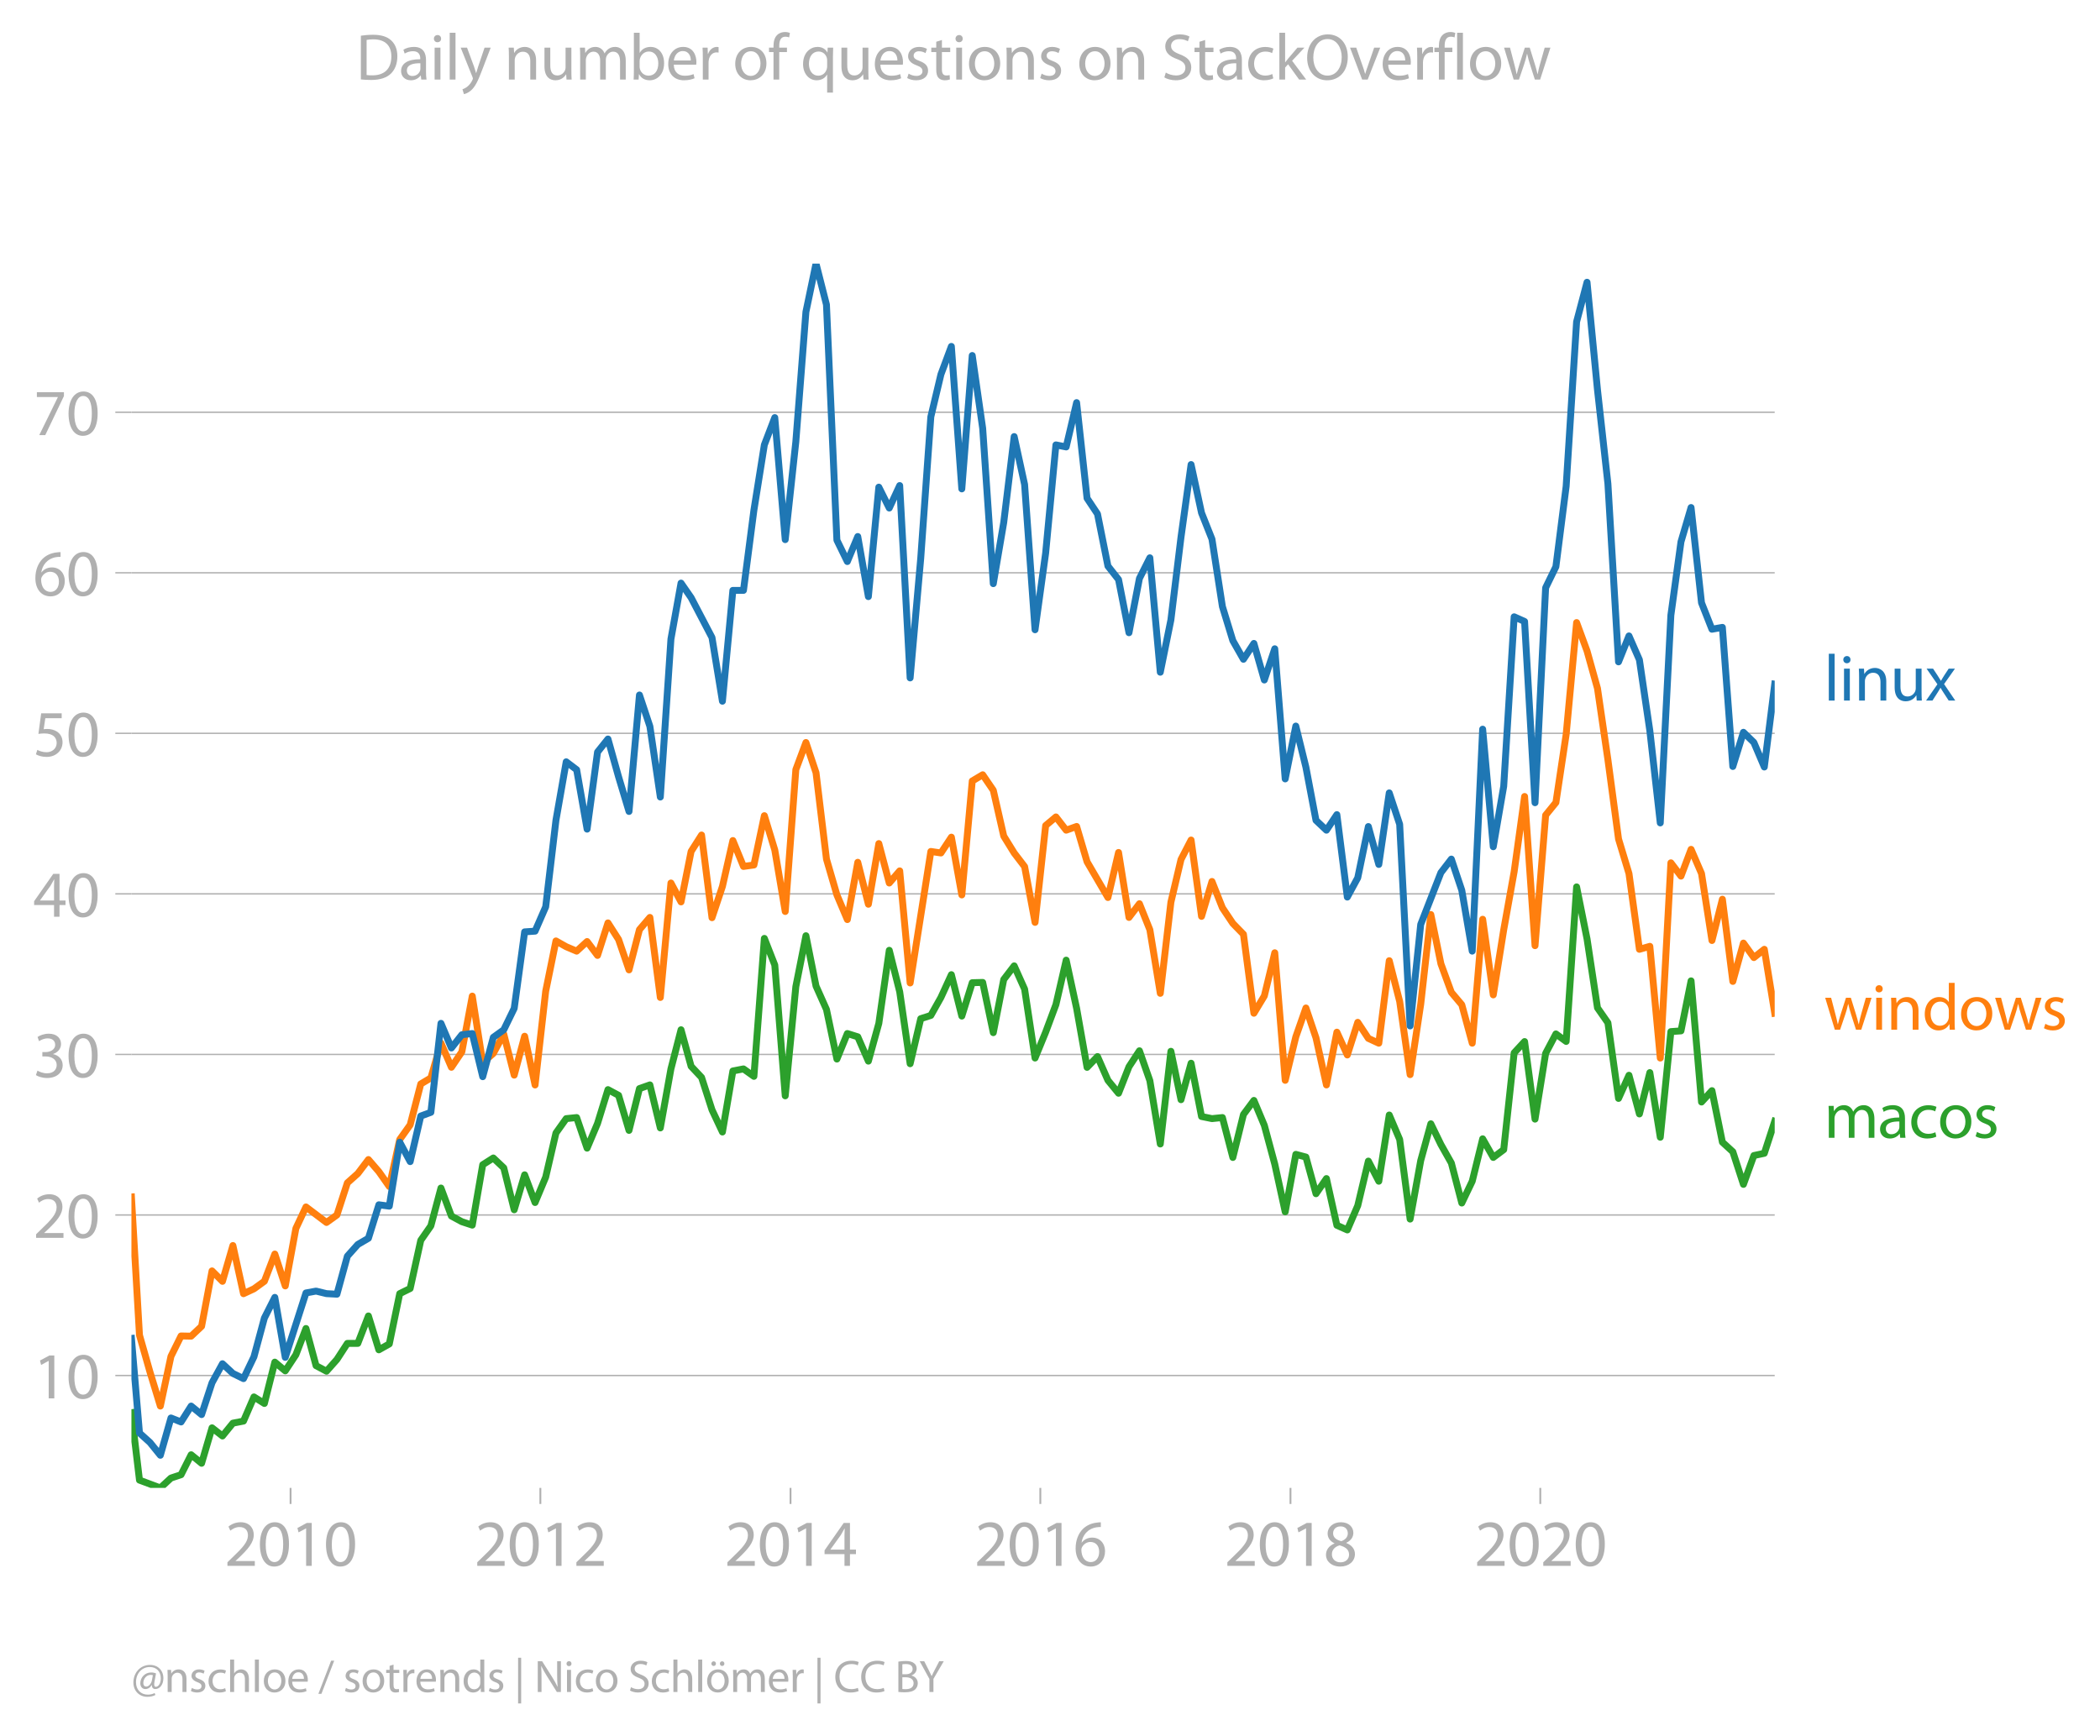 <svg xmlns:xlink="http://www.w3.org/1999/xlink" width="608.502" height="503.202" viewBox="0 0 456.377 377.401" xmlns="http://www.w3.org/2000/svg"><defs><style>*{stroke-linejoin:round;stroke-linecap:butt}</style></defs><g id="figure_1"><path d="M0 377.401h456.377V0H0v377.401z" style="fill:none" id="patch_1"/><g id="axes_1"><path d="M28.563 323.405h357.12V57.293H28.563v266.112z" style="fill:none" id="patch_2"/><g id="matplotlib.axis_1"><g id="xtick_1"><g id="line2d_1"><defs><path id="m63cb90521a" d="M0 0v3.5" style="stroke:#b0b0b0;stroke-width:.4"/></defs><use xlink:href="#m63cb90521a" x="63.145" y="323.405" style="fill:#b0b0b0;stroke:#b0b0b0;stroke-width:.4"/></g><g style="fill:#b0b0b0" transform="matrix(.14 0 0 -.14 48.782 340.345)" id="text_1"><defs><path id="MyriadPro-Regular-32" d="M2944 0v467H1075v13l333 307c877 845 1434 1466 1434 2234 0 595-378 1209-1274 1209-480 0-890-179-1178-422l180-397c192 160 505 352 883 352 621 0 825-390 825-813-6-627-486-1164-1548-2176L288 346V0h2656z" transform="scale(.016)"/><path id="MyriadPro-Regular-30" d="M1677 4230c-845 0-1447-768-1447-2163C243 691 794-70 1606-70c922 0 1447 780 1447 2195 0 1325-499 2105-1376 2105zm-32-435c582 0 845-672 845-1696 0-1062-276-1734-852-1734-512 0-844 614-844 1696 0 1133 358 1734 851 1734z" transform="scale(.016)"/><path id="MyriadPro-Regular-31" d="M1510 0h544v4160h-480l-908-486 108-429 724 390h12V0z" transform="scale(.016)"/></defs><use xlink:href="#MyriadPro-Regular-32"/><use xlink:href="#MyriadPro-Regular-30" x="51.3"/><use xlink:href="#MyriadPro-Regular-31" x="102.6"/><use xlink:href="#MyriadPro-Regular-30" x="153.9"/></g></g><g id="xtick_2"><use xlink:href="#m63cb90521a" x="117.434" y="323.405" style="fill:#b0b0b0;stroke:#b0b0b0;stroke-width:.4" id="line2d_2"/><g style="fill:#b0b0b0" transform="matrix(.14 0 0 -.14 103.071 340.345)" id="text_2"><use xlink:href="#MyriadPro-Regular-32"/><use xlink:href="#MyriadPro-Regular-30" x="51.3"/><use xlink:href="#MyriadPro-Regular-31" x="102.6"/><use xlink:href="#MyriadPro-Regular-32" x="153.9"/></g></g><g id="xtick_3"><use xlink:href="#m63cb90521a" x="171.798" y="323.405" style="fill:#b0b0b0;stroke:#b0b0b0;stroke-width:.4" id="line2d_3"/><g style="fill:#b0b0b0" transform="matrix(.14 0 0 -.14 157.435 340.345)" id="text_3"><defs><path id="MyriadPro-Regular-34" d="M2560 0v1133h582v441h-582v2586h-608L96 1504v-371h1933V0h531zM666 1574v13l1017 1415c115 192 218 371 346 614h19c-13-218-19-435-19-653V1574H666z" transform="scale(.016)"/></defs><use xlink:href="#MyriadPro-Regular-32"/><use xlink:href="#MyriadPro-Regular-30" x="51.3"/><use xlink:href="#MyriadPro-Regular-31" x="102.6"/><use xlink:href="#MyriadPro-Regular-34" x="153.9"/></g></g><g id="xtick_4"><use xlink:href="#m63cb90521a" x="226.087" y="323.405" style="fill:#b0b0b0;stroke:#b0b0b0;stroke-width:.4" id="line2d_4"/><g style="fill:#b0b0b0" transform="matrix(.14 0 0 -.14 211.724 340.345)" id="text_4"><defs><path id="MyriadPro-Regular-36" d="M2662 4224c-102 0-243-6-409-32-525-64-986-275-1331-614-410-410-704-1056-704-1876C218 621 800-70 1690-70c864 0 1382 704 1382 1465 0 813-518 1344-1254 1344-461 0-807-217-1005-480h-19c96 685 563 1331 1446 1479 160 25 307 32 422 25v461zM1690 365c-589 0-903 505-916 1190 0 103 26 186 64 250 154 301 468 512 807 512 518 0 857-359 857-954s-326-998-806-998h-6z" transform="scale(.016)"/></defs><use xlink:href="#MyriadPro-Regular-32"/><use xlink:href="#MyriadPro-Regular-30" x="51.3"/><use xlink:href="#MyriadPro-Regular-31" x="102.6"/><use xlink:href="#MyriadPro-Regular-36" x="153.9"/></g></g><g id="xtick_5"><use xlink:href="#m63cb90521a" x="280.451" y="323.405" style="fill:#b0b0b0;stroke:#b0b0b0;stroke-width:.4" id="line2d_5"/><g style="fill:#b0b0b0" transform="matrix(.14 0 0 -.14 266.088 340.345)" id="text_5"><defs><path id="MyriadPro-Regular-38" d="M1062 2170c-512-218-825-589-825-1114C237 448 762-70 1632-70c794 0 1414 486 1414 1209 0 506-320 871-838 1075v20c512 243 685 620 685 972 0 519-403 1024-1210 1024-729 0-1286-448-1286-1107 0-358 198-717 659-934l6-19zm583-1831c-531 0-851 371-832 794 0 397 262 717 749 857 563-160 915-403 915-908 0-423-327-743-832-743zm6 3488c506 0 704-345 704-678 0-378-275-634-633-755-480 128-794 352-794 768 0 358 256 665 723 665z" transform="scale(.016)"/></defs><use xlink:href="#MyriadPro-Regular-32"/><use xlink:href="#MyriadPro-Regular-30" x="51.3"/><use xlink:href="#MyriadPro-Regular-31" x="102.6"/><use xlink:href="#MyriadPro-Regular-38" x="153.9"/></g></g><g id="xtick_6"><use xlink:href="#m63cb90521a" x="334.74" y="323.405" style="fill:#b0b0b0;stroke:#b0b0b0;stroke-width:.4" id="line2d_6"/><g style="fill:#b0b0b0" transform="matrix(.14 0 0 -.14 320.377 340.345)" id="text_6"><use xlink:href="#MyriadPro-Regular-32"/><use xlink:href="#MyriadPro-Regular-30" x="51.3"/><use xlink:href="#MyriadPro-Regular-32" x="102.6"/><use xlink:href="#MyriadPro-Regular-30" x="153.9"/></g></g></g><g id="matplotlib.axis_2"><g id="ytick_1"><path d="M28.563 298.978h357.12" clip-path="url(#p9e20aff98c)" style="fill:none;stroke:#b0b0b0;stroke-width:.3;stroke-linecap:square" id="line2d_7"/><g id="line2d_8"><defs><path id="m32dffb5e77" d="M0 0h-3.5" style="stroke:#b0b0b0;stroke-width:.3"/></defs><use xlink:href="#m32dffb5e77" x="28.563" y="298.978" style="fill:#b0b0b0;stroke:#b0b0b0;stroke-width:.3"/></g><g style="fill:#b0b0b0" transform="matrix(.14 0 0 -.14 7.2 303.948)" id="text_7"><use xlink:href="#MyriadPro-Regular-31"/><use xlink:href="#MyriadPro-Regular-30" x="51.3"/></g></g><g id="ytick_2"><path d="M28.563 264.082h357.12" clip-path="url(#p9e20aff98c)" style="fill:none;stroke:#b0b0b0;stroke-width:.3;stroke-linecap:square" id="line2d_9"/><use xlink:href="#m32dffb5e77" x="28.563" y="264.082" style="fill:#b0b0b0;stroke:#b0b0b0;stroke-width:.3" id="line2d_10"/><g style="fill:#b0b0b0" transform="matrix(.14 0 0 -.14 7.2 269.052)" id="text_8"><use xlink:href="#MyriadPro-Regular-32"/><use xlink:href="#MyriadPro-Regular-30" x="51.3"/></g></g><g id="ytick_3"><path d="M28.563 229.185h357.12" clip-path="url(#p9e20aff98c)" style="fill:none;stroke:#b0b0b0;stroke-width:.3;stroke-linecap:square" id="line2d_11"/><use xlink:href="#m32dffb5e77" x="28.563" y="229.185" style="fill:#b0b0b0;stroke:#b0b0b0;stroke-width:.3" id="line2d_12"/><g style="fill:#b0b0b0" transform="matrix(.14 0 0 -.14 7.2 234.155)" id="text_9"><defs><path id="MyriadPro-Regular-33" d="M269 211C474 77 883-70 1350-70c999 0 1517 582 1517 1248 0 582-416 966-928 1068v13c512 186 768 551 768 979 0 506-371 992-1190 992-448 0-871-160-1088-320l147-409c179 128 499 275 832 275 518 0 730-294 730-627 0-493-519-704-928-704H896v-423h314c544 0 1068-249 1075-832 6-345-218-806-941-806-390 0-762 160-922 262L269 211z" transform="scale(.016)"/></defs><use xlink:href="#MyriadPro-Regular-33"/><use xlink:href="#MyriadPro-Regular-30" x="51.3"/></g></g><g id="ytick_4"><path d="M28.563 194.289h357.12" clip-path="url(#p9e20aff98c)" style="fill:none;stroke:#b0b0b0;stroke-width:.3;stroke-linecap:square" id="line2d_13"/><use xlink:href="#m32dffb5e77" x="28.563" y="194.289" style="fill:#b0b0b0;stroke:#b0b0b0;stroke-width:.3" id="line2d_14"/><g style="fill:#b0b0b0" transform="matrix(.14 0 0 -.14 7.2 199.259)" id="text_10"><use xlink:href="#MyriadPro-Regular-34"/><use xlink:href="#MyriadPro-Regular-30" x="51.3"/></g></g><g id="ytick_5"><path d="M28.563 159.393h357.12" clip-path="url(#p9e20aff98c)" style="fill:none;stroke:#b0b0b0;stroke-width:.3;stroke-linecap:square" id="line2d_15"/><use xlink:href="#m32dffb5e77" x="28.563" y="159.393" style="fill:#b0b0b0;stroke:#b0b0b0;stroke-width:.3" id="line2d_16"/><g style="fill:#b0b0b0" transform="matrix(.14 0 0 -.14 7.2 164.363)" id="text_11"><defs><path id="MyriadPro-Regular-35" d="M2771 4160H781L512 2163c154 19 339 45 576 45 832 0 1190-384 1197-922 0-556-455-902-986-902-377 0-717 128-889 230L269 186C467 58 851-70 1306-70c902 0 1548 608 1548 1420 0 525-268 884-595 1069-256 154-576 224-896 224-153 0-243-13-339-25l160 1068h1587v474z" transform="scale(.016)"/></defs><use xlink:href="#MyriadPro-Regular-35"/><use xlink:href="#MyriadPro-Regular-30" x="51.3"/></g></g><g id="ytick_6"><path d="M28.563 124.497h357.12" clip-path="url(#p9e20aff98c)" style="fill:none;stroke:#b0b0b0;stroke-width:.3;stroke-linecap:square" id="line2d_17"/><use xlink:href="#m32dffb5e77" x="28.563" y="124.497" style="fill:#b0b0b0;stroke:#b0b0b0;stroke-width:.3" id="line2d_18"/><g style="fill:#b0b0b0" transform="matrix(.14 0 0 -.14 7.2 129.467)" id="text_12"><use xlink:href="#MyriadPro-Regular-36"/><use xlink:href="#MyriadPro-Regular-30" x="51.3"/></g></g><g id="ytick_7"><path d="M28.563 89.6h357.12" clip-path="url(#p9e20aff98c)" style="fill:none;stroke:#b0b0b0;stroke-width:.3;stroke-linecap:square" id="line2d_19"/><use xlink:href="#m32dffb5e77" x="28.563" y="89.6" style="fill:#b0b0b0;stroke:#b0b0b0;stroke-width:.3" id="line2d_20"/><g style="fill:#b0b0b0" transform="matrix(.14 0 0 -.14 7.2 94.57)" id="text_13"><defs><path id="MyriadPro-Regular-37" d="M365 4160v-467h2035v-13L595 0h583l1811 3789v371H365z" transform="scale(.016)"/></defs><use xlink:href="#MyriadPro-Regular-37"/><use xlink:href="#MyriadPro-Regular-30" x="51.3"/></g></g></g><path d="m28.563 307.048 1.75 14.669 4.534 1.688 2.306-2.139 2.194-.727 2.192-4.338 2.27 1.853 2.268-7.707 2.268 1.775 2.269-2.788 2.305-.45 2.268-5.253 2.27 1.425 2.267-8.986 2.268 1.895 2.305-3.49 2.194-5.717 2.193 8.081 2.27 1.208 2.268-2.559 2.268-3.49h2.268l2.306-5.966 2.268 7.362 2.27-1.283 2.266-10.93 2.269-1.115 2.305-10.469 2.194-3.148 2.192-8.221 2.27 6.086 2.268 1.23 2.269.748 2.268-13.13 2.305-1.463 2.269 2.146 2.27 9.11 2.266-7.598 2.268 6.023 2.306-5.516 2.23-9.592 2.23-3.128 2.27-.233 2.268 6.65 2.269-5.37 2.268-7.351 2.305 1.238 2.269 7.625 2.27-9.088 2.266-.8 2.268 9.355 2.306-12.833 2.194-8.51 2.192 7.947 2.27 2.413 2.268 7.043 2.268 4.822 2.269-13.265 2.305-.45 2.268 1.617 2.27-29.984 2.267 5.79 2.268 28.43 2.306-23.751 2.193-11.052 2.193 10.94 2.27 5.087 2.268 10.784 2.268-5.55 2.268.71 2.306 5.29 2.268-8.21 2.27-15.879 2.267 9.017 2.268 15.636 2.305-9.794 2.194-.708 2.192-3.907 2.27-4.95 2.269 9.002 2.268-7.257 2.268-.06 2.305 10.92 2.269-11.558 2.27-2.964 2.266 5.058 2.269 14.98 2.305-5.63 2.231-5.989 2.23-9.657 2.27 10.484 2.268 12.817 2.268-2.348 2.268 5.163 2.306 2.814 2.268-5.767 2.27-3.464 2.266 6.488 2.269 13.775 2.305-20.15 2.194 10.521 2.192-7.932 2.27 11.58 2.268.465 2.269-.233 2.268 8.675 2.305-9.343 2.268-3.054 2.27 5.418 2.267 8.424 2.268 10.375 2.306-12.495 2.194.583 2.192 7.972 2.27-3.294 2.268 10.16 2.268 1.006 2.268-5.283 2.306-9.68 2.268 4.378 2.27-14.397 2.267 5.324 2.268 17.302 2.305-12.72 2.194-7.997 2.193 4.507 2.27 4.026 2.268 8.694 2.268-4.739 2.268-9.22 2.306 4.053 2.268-1.696 2.27-21.042 2.266-2.454 2.269 16.862 2.305-14.296 2.231-4.227 2.23 1.638 2.27-33.594 2.268 11.305 2.268 14.983 2.268 3.254 2.306 16.435 2.268-5.032 2.27 8.409 2.266-8.99 2.269 14.055 2.305-22.964 2.194-.157 2.192-10.874 2.27 26.337 2.268-2.473 2.269 11.197 2.268 2.086 2.305 7.092 2.269-6.27 2.27-.484 2.266-6.96h0" clip-path="url(#p9e20aff98c)" style="fill:none;stroke:#2ca02c;stroke-width:1.5;stroke-linecap:square" id="line2d_21"/><path d="m28.563 260.156 1.75 30.041 2.266 7.967 2.268 7.455 2.306-10.806 2.194-4.435 2.192.045 2.27-2.147 2.268-12.037 2.268 2.266 2.269-7.782 2.305 10.469 2.268-1.058 2.27-1.644 2.267-5.917 2.268 6.93 2.305-12.495 2.194-4.671 4.462 3.373 2.269-1.628 2.268-6.98 2.268-2.026 2.306-3.04 2.268 2.624 2.27 3.23 2.266-10.21 2.269-3.185 2.305-8.893 2.194-1.307 2.192-7.586 2.27 5.268 2.268-3.355 2.269-12.116 2.268 14.48 2.305-2.026 2.269-4.195 2.27 8.923 2.266-8.458 2.268 10.597 2.306-20.375 2.23-10.935 2.23 1.254 2.27.964 2.268-2.09 2.269 3.02 2.268-7.072 2.305 3.602 2.269 6.612 2.27-8.75 2.266-2.65 2.268 17.396 2.306-24.878 2.194 4.109 2.192-10.976 2.27-3.564 2.268 17.973 2.268-6.806 2.269-9.967 2.305 5.629 2.268-.315 2.27-10.717 2.267 7.46 2.268 13.365 2.306-30.843 2.193-5.886 2.193 6.561 2.27 18.78 2.268 7.786 2.268 5.358 2.268-12.45 2.306 9.118 2.268-13.185 2.27 8.57 2.267-2.638 2.268 24.364 4.5-28.585 2.191.33 2.27-3.437 2.269 12.555 2.268-24.769 2.268-1.347 2.305 3.377 2.269 9.951 2.27 3.67 2.266 2.96 2.269 12.124 2.305-21.05 2.231-1.867 2.23 2.88 2.27-.81 2.268 7.677 4.536 7.767 2.306-9.793 2.268 14.123 2.27-2.98 2.266 5.656 2.269 13.82 2.305-19.813 2.194-9.279 2.192-4.23 2.27 16.593 2.268-7.587 2.269 5.726 2.268 3.392 2.305 2.364 2.268 17.16 2.27-3.764 2.267-9.38 2.268 27.729 2.306-9.456 2.194-6.268 2.192 6.493 2.27 10.233 2.268-11.471 2.268 4.957 2.268-7.096 2.306 3.49 2.268 1.047 2.27-17.933 2.267 8.86 2.268 15.905 2.305-15.309 2.194-19.49 2.193 10.71 2.27 6.206 2.268 2.687 2.268 8.364 2.268-26.938 2.306 16.435 2.268-14.157 2.27-12.634 2.266-16.33 2.269 32.427 2.305-28.367 2.231-2.745 2.23-14.816 2.27-24.304 2.268 6.18 2.268 8.128 2.268 15.512 2.306 17.223 2.268 7.512 2.27 16.465 2.266-.646 2.269 24.285 2.305-42.438 2.194 2.89 2.192-5.817 2.27 5.26 2.268 14.552 2.269-8.968 2.268 17.861 2.305-8.33 2.269 3.148 2.27-1.797 2.266 13.895h0" clip-path="url(#p9e20aff98c)" style="fill:none;stroke:#ff7f0e;stroke-width:1.5;stroke-linecap:square" id="line2d_22"/><path d="m28.563 290.908 1.75 20.565 2.266 2.045 2.268 2.795 2.306-8.105 2.194.865 2.192-3.454 2.27 1.85 2.268-6.915 2.268-4.135 2.269 2.108 2.305 1.126 2.268-4.746 2.27-8.424 2.267-4.488 2.268 13.043 4.5-14.007 2.192-.402 2.27.552 2.268.123 2.268-8.266 2.268-2.54 2.306-1.35 2.268-7.277 2.27.297 2.266-13.906 2.269 4.225 2.305-9.906 2.194-.808 2.192-19.342 2.27 5.358 2.268-2.881 2.269-.26 2.268 9.378 2.305-8.555 2.269-1.636 2.27-4.668 2.266-16.62 2.268-.153 2.306-5.29 2.23-18.82 2.23-12.7 2.27 1.719 2.268 12.915 2.269-16.754 2.268-2.833 2.305 8.218 2.269 7.527 2.27-25.313 2.266 6.818 2.268 15.358 2.306-34.334L148 126.74l2.192 3.16 4.538 8.668 2.268 13.846 2.269-24.09h2.305l2.268-17.437 2.27-14.195 2.267-5.928 2.268 26.528 2.306-21.275 2.193-28.227 2.193-10.497 2.27 8.927 2.268 51.185 2.268 4.649 2.268-5.437 2.306 13.058 2.268-23.79 2.27 4.54 2.267-4.889 2.268 41.812 2.305-26.003 2.194-30.748 2.192-9.214 2.27-6.09 2.269 30.967 2.268-28.99 2.268 15.82 2.305 33.77 2.269-13.298 2.27-18.671 2.266 10.413 2.269 31.575 2.305-16.66 2.231-23.52 2.23.443 2.27-9.635 2.268 20.78 2.268 3.414 2.268 11.332 2.306 2.927 2.268 11.564 2.27-11.79 2.266-4.494 2.269 24.87 2.305-11.37 2.194-17.97 2.192-15.8 2.27 10.499 2.268 5.71 2.269 14.646 2.268 7.418 2.305 4.052 2.268-3.444 2.27 7.947 2.267-6.784 2.268 28.285 2.306-11.482 2.194 8.929 2.192 11.558 2.27 2.143 2.268-3.381 2.268 17.92 2.268-4.187 2.306-11.144 2.268 8.236 2.27-15.553 2.267 6.83 2.268 43.826 2.305-22.063 4.387-11.257 2.27-2.946 2.268 6.773 2.268 13.234 2.268-48.243 2.306 25.553 2.268-13.136 2.27-36.844 2.266 1.017 2.269 39.395 2.305-46.716 2.231-4.588 2.23-17.475 2.27-35.756 2.268-8.596 2.268 23.369 2.268 20.42 2.306 38.723 2.268-5.636 2.27 5.186 2.266 15.403 2.269 20.056 2.305-45.14 2.194-15.96 2.192-7.454 2.27 20.698 2.268 5.756 2.269-.406 2.268 30.236 2.305-7.43 2.269 2.203 2.27 5.34 2.266-18.019h0" clip-path="url(#p9e20aff98c)" style="fill:none;stroke:#1f77b4;stroke-width:1.5;stroke-linecap:square" id="line2d_23"/><g style="fill:#1f77b4" transform="matrix(.14 0 0 -.14 396.397 152.275)" id="text_14"><defs><path id="MyriadPro-Regular-6c" d="M467 0h563v4544H467V0z" transform="scale(.016)"/><path id="MyriadPro-Regular-69" d="M1030 0v3098H467V0h563zM749 4320c-205 0-352-154-352-352 0-192 141-346 339-346 224 0 365 154 358 346 0 198-134 352-345 352z" transform="scale(.016)"/><path id="MyriadPro-Regular-6e" d="M467 0h563v1862c0 96 13 192 39 263 96 313 384 576 755 576 531 0 717-416 717-915V0h563v1850c0 1062-666 1318-1094 1318-512 0-871-288-1024-582h-13l-32 512H442c19-256 25-519 25-839V0z" transform="scale(.016)"/><path id="MyriadPro-Regular-75" d="M3059 3098h-563V1197c0-103-19-205-51-288-103-250-365-512-743-512-512 0-691 397-691 985v1716H448V1286C448 198 1030-70 1517-70c550 0 877 326 1024 576h13l32-506h499c-19 243-26 525-26 845v2253z" transform="scale(.016)"/><path id="MyriadPro-Regular-78" d="m102 3098 1050-1517L51 0h621l448 698c115 185 224 345 326 537h13c109-185 211-358 333-537L2246 0h640L1798 1600l1056 1498h-608l-435-660c-102-166-205-326-307-512h-19c-103 173-199 333-314 506l-441 666H102z" transform="scale(.016)"/></defs><use xlink:href="#MyriadPro-Regular-6c"/><use xlink:href="#MyriadPro-Regular-69" x="23.6"/><use xlink:href="#MyriadPro-Regular-6e" x="47"/><use xlink:href="#MyriadPro-Regular-75" x="102.5"/><use xlink:href="#MyriadPro-Regular-78" x="157.6"/></g><g style="fill:#ff7f0e" transform="matrix(.14 0 0 -.14 396.397 223.813)" id="text_15"><defs><path id="MyriadPro-Regular-77" d="M115 3098 1050 0h512l499 1472c109 333 205 653 281 1024h13c77-365 167-672 275-1018L3104 0h512l998 3098h-556l-442-1556c-102-364-186-691-237-1004h-19c-70 313-160 640-275 1011l-480 1549h-474l-505-1575c-103-339-205-672-276-985h-19c-57 320-141 640-230 985L691 3098H115z" transform="scale(.016)"/><path id="MyriadPro-Regular-64" d="M2579 4544V2694h-13c-140 250-460 474-934 474-755 0-1395-634-1389-1664C243 563 819-70 1568-70c506 0 883 262 1056 608h13l25-538h506c-19 211-26 525-26 800v3744h-563zm0-3245c0-89-6-166-25-243-103-422-448-672-826-672-608 0-915 518-915 1146 0 684 345 1196 928 1196 422 0 729-294 813-652 19-71 25-167 25-237v-538z" transform="scale(.016)"/><path id="MyriadPro-Regular-6f" d="M1779 3168c-857 0-1536-608-1536-1645C243 544 890-70 1728-70c749 0 1542 499 1542 1644 0 948-601 1594-1491 1594zm-13-422c666 0 928-666 928-1191 0-697-403-1203-940-1203-551 0-941 512-941 1190 0 589 288 1204 953 1204z" transform="scale(.016)"/><path id="MyriadPro-Regular-73" d="M250 147C467 19 781-70 1120-70c736 0 1158 390 1158 934 0 461-275 730-812 934-404 154-589 269-589 525 0 231 185 423 518 423 288 0 512-103 634-180l141 410c-173 102-448 192-762 192-666 0-1069-410-1069-909 0-371 263-678 819-877 416-153 576-300 576-569 0-256-192-461-601-461-282 0-576 115-743 224L250 147z" transform="scale(.016)"/></defs><use xlink:href="#MyriadPro-Regular-77"/><use xlink:href="#MyriadPro-Regular-69" x="73.6"/><use xlink:href="#MyriadPro-Regular-6e" x="97"/><use xlink:href="#MyriadPro-Regular-64" x="152.5"/><use xlink:href="#MyriadPro-Regular-6f" x="208.9"/><use xlink:href="#MyriadPro-Regular-77" x="263.8"/><use xlink:href="#MyriadPro-Regular-73" x="337.4"/></g><g style="fill:#2ca02c" transform="matrix(.14 0 0 -.14 396.397 247.31)" id="text_16"><defs><path id="MyriadPro-Regular-6d" d="M467 0h551v1869c0 96 12 192 44 275 90 282 346 563 698 563 429 0 646-358 646-851V0h551v1914c0 102 19 204 45 281 96 275 345 512 665 512 455 0 672-358 672-953V0h551v1824c0 1075-608 1344-1018 1344-294 0-499-77-685-218-128-96-249-230-345-403h-13c-135 365-455 621-877 621-512 0-800-275-973-570h-19l-26 500H442c19-256 25-519 25-839V0z" transform="scale(.016)"/><path id="MyriadPro-Regular-61" d="M2643 1901c0 621-230 1267-1177 1267-391 0-762-109-1018-275l128-371c218 140 518 230 806 230 634 0 704-461 704-717v-64C890 1978 224 1568 224 819c0-448 320-889 947-889 442 0 775 217 947 460h20l44-390h512c-38 211-51 474-51 742v1159zm-544-858c0-57-13-121-32-179-89-262-345-518-749-518-288 0-531 172-531 537 0 602 698 711 1312 698v-538z" transform="scale(.016)"/><path id="MyriadPro-Regular-63" d="M2579 538c-160-71-371-154-691-154-614 0-1075 442-1075 1158 0 647 384 1172 1094 1172 307 0 519-71 653-148l128 436c-154 76-448 160-781 160-1011 0-1664-692-1664-1645C243 570 851-70 1786-70c416 0 742 108 889 185l-96 423z" transform="scale(.016)"/></defs><use xlink:href="#MyriadPro-Regular-6d"/><use xlink:href="#MyriadPro-Regular-61" x="83.4"/><use xlink:href="#MyriadPro-Regular-63" x="131.6"/><use xlink:href="#MyriadPro-Regular-6f" x="176.4"/><use xlink:href="#MyriadPro-Regular-73" x="231.3"/></g><g style="fill:#b0b0b0" transform="matrix(.097 0 0 -.097 28.563 367.772)" id="text_17"><defs><path id="MyriadPro-Regular-40" d="M2867 1632c-70-397-409-870-781-870-281 0-422 204-422 486 0 621 454 1152 1018 1152 147 0 256-26 320-45l-135-723zm384-1773c-262-147-601-224-966-224-947 0-1645 666-1645 1735 0 1299 877 2131 1920 2131 992 0 1549-672 1549-1600 0-743-365-1178-691-1171-212 6-288 230-192 716l217 1159c-166 77-409 134-685 134-889 0-1516-723-1516-1517 0-505 320-806 691-806 384 0 678 186 902 563h26c-19-390 217-563 473-563 602 0 1140 563 1140 1523 0 1069-749 1856-1863 1856-1421 0-2336-1145-2336-2464C275 96 1165-672 2214-672c429 0 788 70 1140 256l-103 275z" transform="scale(.016)"/><path id="MyriadPro-Regular-68" d="M467 0h563v1869c0 109 7 192 39 269 102 307 390 563 755 563 531 0 717-423 717-922V0h563v1843c0 1069-666 1325-1082 1325-211 0-409-64-576-160-172-96-313-237-403-397h-13v1933H467V0z" transform="scale(.016)"/><path id="MyriadPro-Regular-65" d="M2957 1446c6 58 19 148 19 263 0 569-269 1459-1280 1459-902 0-1453-736-1453-1670C243 563 813-70 1766-70c493 0 832 108 1031 198l-96 403c-211-89-455-160-858-160-563 0-1049 314-1062 1075h2176zM787 1850c45 390 295 915 864 915 634 0 787-557 781-915H787z" transform="scale(.016)"/><path id="MyriadPro-Regular-2f" d="m422-256 1792 4640h-435L-6-256h428z" transform="scale(.016)"/><path id="MyriadPro-Regular-74" d="M595 3667v-569H115v-429h480V979c0-365 58-640 218-806C947 19 1158-70 1421-70c217 0 390 38 499 83l-26 422c-83-25-172-38-326-38-314 0-422 217-422 601v1671h806v429h-806v742l-551-173z" transform="scale(.016)"/><path id="MyriadPro-Regular-72" d="M467 0h557v1651c0 96 13 186 26 263 76 422 358 723 755 723 77 0 134-7 192-19v531c-51 13-96 19-160 19-378 0-717-262-858-678h-25l-20 608H442c19-288 25-602 25-967V0z" transform="scale(.016)"/><path id="MyriadPro-Regular-7c" d="M550 4800v-6400h429v6400H550z" transform="scale(.016)"/><path id="MyriadPro-Regular-4e" d="M1011 0v1843c0 717-13 1235-45 1779l20 7c217-467 505-960 806-1440L3162 0h563v4314h-525V2509c0-672 13-1197 64-1773l-13-6c-205 441-454 896-774 1401L1094 4314H486V0h525z" transform="scale(.016)"/><path id="MyriadPro-Regular-53" d="M269 211C499 58 954-70 1370-70c1017 0 1510 582 1510 1248 0 633-371 985-1101 1267-595 230-857 429-857 832 0 294 224 646 812 646 391 0 679-128 820-205l153 455c-192 109-512 211-953 211-839 0-1396-499-1396-1171 0-608 436-973 1140-1223 582-224 812-454 812-857 0-435-332-736-902-736-384 0-749 128-998 281L269 211z" transform="scale(.016)"/><path id="MyriadPro-Regular-f6" d="M1165 3648c185 0 313 154 313 326 0 186-134 327-313 327s-327-147-327-327c0-172 135-326 320-326h7zm1184 0c185 0 313 154 313 326 0 186-134 327-313 327s-320-147-320-327c0-172 128-326 313-326h7zm-570-480c-857 0-1536-608-1536-1645C243 544 890-70 1728-70c749 0 1542 499 1542 1644 0 948-601 1594-1491 1594zm-13-422c666 0 928-666 928-1191 0-697-403-1203-940-1203-551 0-941 512-941 1190 0 589 288 1204 953 1204z" transform="scale(.016)"/><path id="MyriadPro-Regular-43" d="M3386 582c-224-108-570-179-909-179-1050 0-1658 679-1658 1735 0 1132 672 1779 1683 1779 359 0 660-77 871-179l134 454c-147 77-486 192-1024 192-1337 0-2253-915-2253-2266C230 704 1146-70 2362-70c524 0 934 108 1139 211l-115 441z" transform="scale(.016)"/><path id="MyriadPro-Regular-42" d="M486 13c186-26 480-51 864-51 704 0 1191 128 1492 403 217 211 364 493 364 864 0 640-480 979-889 1081v13c454 167 729 531 729 947 0 340-134 596-358 762-269 218-627 314-1184 314-390 0-774-39-1018-90V13zm557 3865c90 20 237 39 493 39 563 0 947-199 947-704 0-416-345-723-934-723h-506v1388zm0-1811h461c608 0 1114-243 1114-832 0-627-532-838-1108-838-198 0-358 6-467 25v1645z" transform="scale(.016)"/><path id="MyriadPro-Regular-59" d="M2010 0v1837l1446 2477h-634l-620-1191c-167-326-314-608-436-889h-12c-135 300-263 563-429 889L717 4314H83l1363-2484V0h564z" transform="scale(.016)"/></defs><use xlink:href="#MyriadPro-Regular-40"/><use xlink:href="#MyriadPro-Regular-6e" x="73.7"/><use xlink:href="#MyriadPro-Regular-73" x="129.2"/><use xlink:href="#MyriadPro-Regular-63" x="168.8"/><use xlink:href="#MyriadPro-Regular-68" x="213.6"/><use xlink:href="#MyriadPro-Regular-6c" x="269.1"/><use xlink:href="#MyriadPro-Regular-6f" x="292.7"/><use xlink:href="#MyriadPro-Regular-65" x="347.6"/><use xlink:href="#MyriadPro-Regular-20" x="397.7"/><use xlink:href="#MyriadPro-Regular-2f" x="418.9"/><use xlink:href="#MyriadPro-Regular-20" x="453.2"/><use xlink:href="#MyriadPro-Regular-73" x="474.4"/><use xlink:href="#MyriadPro-Regular-6f" x="514"/><use xlink:href="#MyriadPro-Regular-74" x="568.9"/><use xlink:href="#MyriadPro-Regular-72" x="602"/><use xlink:href="#MyriadPro-Regular-65" x="634.7"/><use xlink:href="#MyriadPro-Regular-6e" x="684.8"/><use xlink:href="#MyriadPro-Regular-64" x="740.3"/><use xlink:href="#MyriadPro-Regular-73" x="796.7"/><use xlink:href="#MyriadPro-Regular-20" x="836.3"/><use xlink:href="#MyriadPro-Regular-7c" x="857.5"/><use xlink:href="#MyriadPro-Regular-20" x="881.4"/><use xlink:href="#MyriadPro-Regular-4e" x="902.6"/><use xlink:href="#MyriadPro-Regular-69" x="968.4"/><use xlink:href="#MyriadPro-Regular-63" x="991.8"/><use xlink:href="#MyriadPro-Regular-6f" x="1036.6"/><use xlink:href="#MyriadPro-Regular-20" x="1091.5"/><use xlink:href="#MyriadPro-Regular-53" x="1112.7"/><use xlink:href="#MyriadPro-Regular-63" x="1162"/><use xlink:href="#MyriadPro-Regular-68" x="1206.8"/><use xlink:href="#MyriadPro-Regular-6c" x="1262.3"/><use xlink:href="#MyriadPro-Regular-f6" x="1285.9"/><use xlink:href="#MyriadPro-Regular-6d" x="1340.8"/><use xlink:href="#MyriadPro-Regular-65" x="1424.2"/><use xlink:href="#MyriadPro-Regular-72" x="1474.3"/><use xlink:href="#MyriadPro-Regular-20" x="1507"/><use xlink:href="#MyriadPro-Regular-7c" x="1528.2"/><use xlink:href="#MyriadPro-Regular-20" x="1552.1"/><use xlink:href="#MyriadPro-Regular-43" x="1573.3"/><use xlink:href="#MyriadPro-Regular-43" x="1631.3"/><use xlink:href="#MyriadPro-Regular-20" x="1689.3"/><use xlink:href="#MyriadPro-Regular-42" x="1710.5"/><use xlink:href="#MyriadPro-Regular-59" x="1764.7"/></g><g style="fill:#b0b0b0" transform="matrix(.14 0 0 -.14 77.337 17.293)" id="text_18"><defs><path id="MyriadPro-Regular-44" d="M486 13c282-32 615-51 1012-51 838 0 1504 217 1907 620 403 397 621 973 621 1677 0 698-224 1197-608 1549-378 352-948 538-1748 538-441 0-844-39-1184-90V13zm557 3833c147 32 365 58 653 58 1178 0 1754-646 1747-1664 0-1165-646-1830-1837-1830-217 0-422 6-563 32v3404z" transform="scale(.016)"/><path id="MyriadPro-Regular-79" d="M58 3098 1203 243c26-70 39-115 39-147s-20-77-45-134c-128-288-320-506-474-628-166-140-352-230-493-275l141-473c141 25 416 121 691 364 384 333 660 877 1063 1940l845 2208h-596l-614-1818c-77-224-141-461-198-646h-13c-51 185-128 428-199 633L672 3098H58z" transform="scale(.016)"/><path id="MyriadPro-Regular-62" d="M467 800c0-275-13-589-25-800h486l26 512h19c230-410 589-582 1037-582 691 0 1388 550 1388 1657 7 941-537 1581-1305 1581-499 0-858-224-1056-570h-13v1946H467V800zm557 998c0 90 19 167 32 231 115 429 474 691 858 691 601 0 921-531 921-1152 0-710-352-1190-941-1190-409 0-736 268-844 659-13 64-26 134-26 205v556z" transform="scale(.016)"/><path id="MyriadPro-Regular-66" d="M1082 0v2669h748v429h-748v166c0 474 121 896 601 896 160 0 275-32 359-70l76 435c-108 45-281 89-480 89-262 0-544-83-755-288-262-249-358-646-358-1081v-147H90v-429h435V0h557z" transform="scale(.016)"/><path id="MyriadPro-Regular-71" d="M2579-1267h563v3513c0 320 7 589 20 852h-532l-19-468h-13c-153 301-473 538-953 538-653 0-1402-512-1402-1670C243 557 832-70 1555-70c499 0 845 243 1011 550h13v-1747zm0 2528c0-83-19-192-45-269-128-390-441-614-806-614-621 0-915 537-915 1152 0 697 352 1190 934 1190 423 0 723-294 807-640 19-70 25-160 25-237v-582z" transform="scale(.016)"/><path id="MyriadPro-Regular-6b" d="M1024 4544H467V0h557v1165l288 320L2381 0h685L1702 1824l1197 1274h-678l-909-1069c-90-109-198-243-275-352h-13v2867z" transform="scale(.016)"/><path id="MyriadPro-Regular-4f" d="M2234 4384c-1152 0-2004-896-2004-2266C230 813 1030-70 2170-70c1100 0 2003 787 2003 2272 0 1280-762 2182-1939 2182zm-26-454c928 0 1376-896 1376-1754 0-979-499-1792-1382-1792-877 0-1376 826-1376 1747 0 947 460 1799 1382 1799z" transform="scale(.016)"/><path id="MyriadPro-Regular-76" d="M83 3098 1261 0h537l1216 3098h-588l-602-1741c-102-282-192-538-262-794h-20c-64 256-147 512-249 794L685 3098H83z" transform="scale(.016)"/></defs><use xlink:href="#MyriadPro-Regular-44"/><use xlink:href="#MyriadPro-Regular-61" x="66.6"/><use xlink:href="#MyriadPro-Regular-69" x="114.8"/><use xlink:href="#MyriadPro-Regular-6c" x="138.2"/><use xlink:href="#MyriadPro-Regular-79" x="161.8"/><use xlink:href="#MyriadPro-Regular-20" x="208.9"/><use xlink:href="#MyriadPro-Regular-6e" x="230.1"/><use xlink:href="#MyriadPro-Regular-75" x="285.6"/><use xlink:href="#MyriadPro-Regular-6d" x="340.7"/><use xlink:href="#MyriadPro-Regular-62" x="424.1"/><use xlink:href="#MyriadPro-Regular-65" x="481"/><use xlink:href="#MyriadPro-Regular-72" x="531.1"/><use xlink:href="#MyriadPro-Regular-20" x="563.8"/><use xlink:href="#MyriadPro-Regular-6f" x="585"/><use xlink:href="#MyriadPro-Regular-66" x="639.9"/><use xlink:href="#MyriadPro-Regular-20" x="669.1"/><use xlink:href="#MyriadPro-Regular-71" x="690.3"/><use xlink:href="#MyriadPro-Regular-75" x="746.6"/><use xlink:href="#MyriadPro-Regular-65" x="801.7"/><use xlink:href="#MyriadPro-Regular-73" x="851.8"/><use xlink:href="#MyriadPro-Regular-74" x="891.4"/><use xlink:href="#MyriadPro-Regular-69" x="924.5"/><use xlink:href="#MyriadPro-Regular-6f" x="947.9"/><use xlink:href="#MyriadPro-Regular-6e" x="1002.8"/><use xlink:href="#MyriadPro-Regular-73" x="1058.3"/><use xlink:href="#MyriadPro-Regular-20" x="1097.9"/><use xlink:href="#MyriadPro-Regular-6f" x="1119.1"/><use xlink:href="#MyriadPro-Regular-6e" x="1174"/><use xlink:href="#MyriadPro-Regular-20" x="1229.5"/><use xlink:href="#MyriadPro-Regular-53" x="1250.7"/><use xlink:href="#MyriadPro-Regular-74" x="1300"/><use xlink:href="#MyriadPro-Regular-61" x="1333.1"/><use xlink:href="#MyriadPro-Regular-63" x="1381.3"/><use xlink:href="#MyriadPro-Regular-6b" x="1426.1"/><use xlink:href="#MyriadPro-Regular-4f" x="1473"/><use xlink:href="#MyriadPro-Regular-76" x="1541.9"/><use xlink:href="#MyriadPro-Regular-65" x="1590"/><use xlink:href="#MyriadPro-Regular-72" x="1640.1"/><use xlink:href="#MyriadPro-Regular-66" x="1672.8"/><use xlink:href="#MyriadPro-Regular-6c" x="1702"/><use xlink:href="#MyriadPro-Regular-6f" x="1725.6"/><use xlink:href="#MyriadPro-Regular-77" x="1780.5"/></g></g></g><defs><clipPath id="p9e20aff98c"><path d="M28.563 57.293h357.12v266.112H28.563z"/></clipPath></defs></svg>